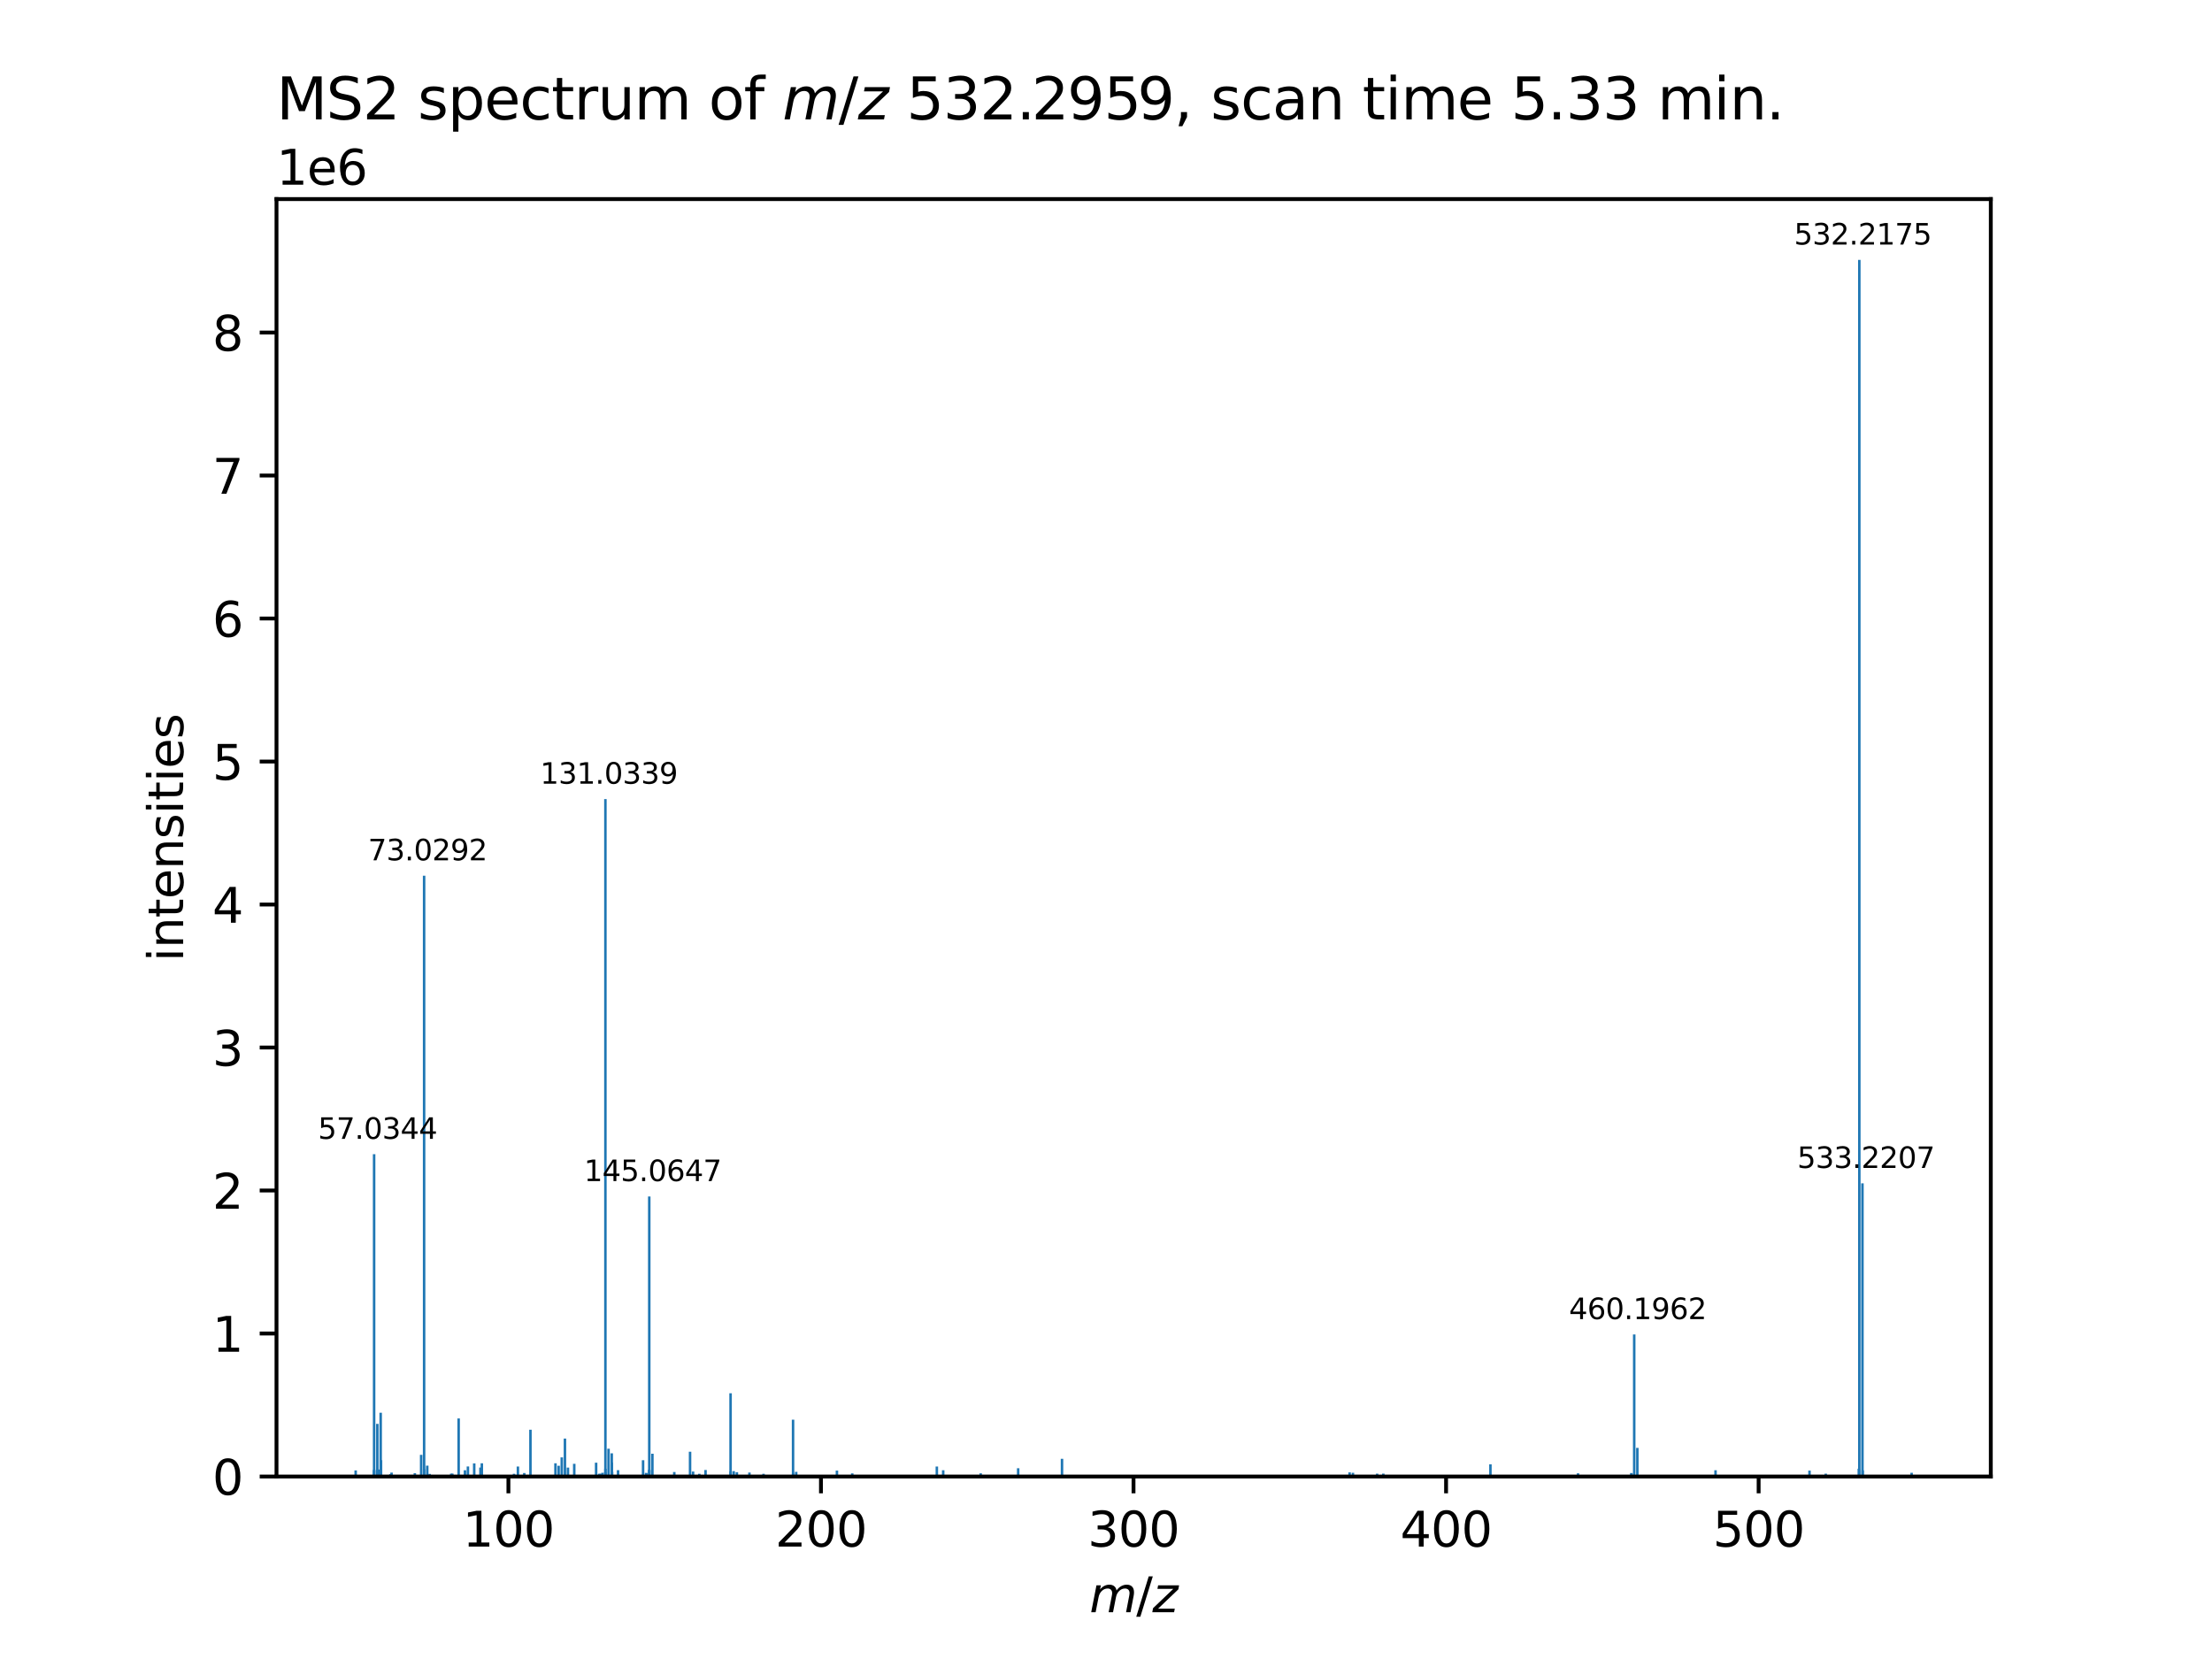 <?xml version="1.0" encoding="utf-8" standalone="no"?>
<!DOCTYPE svg PUBLIC "-//W3C//DTD SVG 1.1//EN"
  "http://www.w3.org/Graphics/SVG/1.1/DTD/svg11.dtd">
<svg xmlns:xlink="http://www.w3.org/1999/xlink" width="460.8pt" height="345.6pt" viewBox="0 0 460.8 345.6" xmlns="http://www.w3.org/2000/svg" version="1.1">
 <defs>
  <style type="text/css">*{stroke-linejoin: round; stroke-linecap: butt}</style>
 </defs>
 <g id="figure_1">
  <g id="patch_1">
   <path d="M 0 345.6 
L 460.8 345.6 
L 460.8 0 
L 0 0 
z
" style="fill: #ffffff"/>
  </g>
  <g id="axes_1">
   <g id="patch_2">
    <path d="M 57.6 307.584 
L 414.72 307.584 
L 414.72 41.472 
L 57.6 41.472 
z
" style="fill: #ffffff"/>
   </g>
   <g id="patch_3">
    <path d="M 73.833 307.584 
L 74.354 307.584 
L 74.354 306.312 
L 73.833 306.312 
z
" clip-path="url(#p17639e5817)" style="fill: #1f77b4"/>
   </g>
   <g id="patch_4">
    <path d="M 77.674 307.584 
L 78.194 307.584 
L 78.194 306.157 
L 77.674 306.157 
z
" clip-path="url(#p17639e5817)" style="fill: #1f77b4"/>
   </g>
   <g id="patch_5">
    <path d="M 77.675 307.584 
L 78.196 307.584 
L 78.196 240.445 
L 77.675 240.445 
z
" clip-path="url(#p17639e5817)" style="fill: #1f77b4"/>
   </g>
   <g id="patch_6">
    <path d="M 77.677 307.584 
L 78.198 307.584 
L 78.198 306.381 
L 77.677 306.381 
z
" clip-path="url(#p17639e5817)" style="fill: #1f77b4"/>
   </g>
   <g id="patch_7">
    <path d="M 78.329 307.584 
L 78.85 307.584 
L 78.85 306.134 
L 78.329 306.134 
z
" clip-path="url(#p17639e5817)" style="fill: #1f77b4"/>
   </g>
   <g id="patch_8">
    <path d="M 78.347 307.584 
L 78.868 307.584 
L 78.868 296.624 
L 78.347 296.624 
z
" clip-path="url(#p17639e5817)" style="fill: #1f77b4"/>
   </g>
   <g id="patch_9">
    <path d="M 78.652 307.584 
L 79.173 307.584 
L 79.173 306.133 
L 78.652 306.133 
z
" clip-path="url(#p17639e5817)" style="fill: #1f77b4"/>
   </g>
   <g id="patch_10">
    <path d="M 79.041 307.584 
L 79.562 307.584 
L 79.562 306.359 
L 79.041 306.359 
z
" clip-path="url(#p17639e5817)" style="fill: #1f77b4"/>
   </g>
   <g id="patch_11">
    <path d="M 79.043 307.584 
L 79.564 307.584 
L 79.564 294.295 
L 79.043 294.295 
z
" clip-path="url(#p17639e5817)" style="fill: #1f77b4"/>
   </g>
   <g id="patch_12">
    <path d="M 79.116 307.584 
L 79.637 307.584 
L 79.637 304.182 
L 79.116 304.182 
z
" clip-path="url(#p17639e5817)" style="fill: #1f77b4"/>
   </g>
   <g id="patch_13">
    <path d="M 81.081 307.584 
L 81.601 307.584 
L 81.601 307.081 
L 81.081 307.081 
z
" clip-path="url(#p17639e5817)" style="fill: #1f77b4"/>
   </g>
   <g id="patch_14">
    <path d="M 81.31 307.584 
L 81.831 307.584 
L 81.831 306.772 
L 81.31 306.772 
z
" clip-path="url(#p17639e5817)" style="fill: #1f77b4"/>
   </g>
   <g id="patch_15">
    <path d="M 86.16 307.584 
L 86.681 307.584 
L 86.681 306.897 
L 86.16 306.897 
z
" clip-path="url(#p17639e5817)" style="fill: #1f77b4"/>
   </g>
   <g id="patch_16">
    <path d="M 87.473 307.584 
L 87.994 307.584 
L 87.994 303.077 
L 87.473 303.077 
z
" clip-path="url(#p17639e5817)" style="fill: #1f77b4"/>
   </g>
   <g id="patch_17">
    <path d="M 88.087 307.584 
L 88.608 307.584 
L 88.608 306.066 
L 88.087 306.066 
z
" clip-path="url(#p17639e5817)" style="fill: #1f77b4"/>
   </g>
   <g id="patch_18">
    <path d="M 88.09 307.584 
L 88.611 307.584 
L 88.611 182.427 
L 88.09 182.427 
z
" clip-path="url(#p17639e5817)" style="fill: #1f77b4"/>
   </g>
   <g id="patch_19">
    <path d="M 88.743 307.584 
L 89.264 307.584 
L 89.264 305.324 
L 88.743 305.324 
z
" clip-path="url(#p17639e5817)" style="fill: #1f77b4"/>
   </g>
   <g id="patch_20">
    <path d="M 89.24 307.584 
L 89.761 307.584 
L 89.761 307.036 
L 89.24 307.036 
z
" clip-path="url(#p17639e5817)" style="fill: #1f77b4"/>
   </g>
   <g id="patch_21">
    <path d="M 93.731 307.584 
L 94.252 307.584 
L 94.252 306.996 
L 93.731 306.996 
z
" clip-path="url(#p17639e5817)" style="fill: #1f77b4"/>
   </g>
   <g id="patch_22">
    <path d="M 93.968 307.584 
L 94.488 307.584 
L 94.488 306.973 
L 93.968 306.973 
z
" clip-path="url(#p17639e5817)" style="fill: #1f77b4"/>
   </g>
   <g id="patch_23">
    <path d="M 95.286 307.584 
L 95.807 307.584 
L 95.807 295.488 
L 95.286 295.488 
z
" clip-path="url(#p17639e5817)" style="fill: #1f77b4"/>
   </g>
   <g id="patch_24">
    <path d="M 96.598 307.584 
L 97.119 307.584 
L 97.119 306.276 
L 96.598 306.276 
z
" clip-path="url(#p17639e5817)" style="fill: #1f77b4"/>
   </g>
   <g id="patch_25">
    <path d="M 97.215 307.584 
L 97.736 307.584 
L 97.736 305.488 
L 97.215 305.488 
z
" clip-path="url(#p17639e5817)" style="fill: #1f77b4"/>
   </g>
   <g id="patch_26">
    <path d="M 98.528 307.584 
L 99.049 307.584 
L 99.049 304.853 
L 98.528 304.853 
z
" clip-path="url(#p17639e5817)" style="fill: #1f77b4"/>
   </g>
   <g id="patch_27">
    <path d="M 99.826 307.584 
L 100.347 307.584 
L 100.347 305.716 
L 99.826 305.716 
z
" clip-path="url(#p17639e5817)" style="fill: #1f77b4"/>
   </g>
   <g id="patch_28">
    <path d="M 100.115 307.584 
L 100.636 307.584 
L 100.636 304.824 
L 100.115 304.824 
z
" clip-path="url(#p17639e5817)" style="fill: #1f77b4"/>
   </g>
   <g id="patch_29">
    <path d="M 106.821 307.584 
L 107.342 307.584 
L 107.342 307.01 
L 106.821 307.01 
z
" clip-path="url(#p17639e5817)" style="fill: #1f77b4"/>
   </g>
   <g id="patch_30">
    <path d="M 107.63 307.584 
L 108.15 307.584 
L 108.15 305.507 
L 107.63 305.507 
z
" clip-path="url(#p17639e5817)" style="fill: #1f77b4"/>
   </g>
   <g id="patch_31">
    <path d="M 108.952 307.584 
L 109.473 307.584 
L 109.473 306.853 
L 108.952 306.853 
z
" clip-path="url(#p17639e5817)" style="fill: #1f77b4"/>
   </g>
   <g id="patch_32">
    <path d="M 110.241 307.584 
L 110.761 307.584 
L 110.761 297.831 
L 110.241 297.831 
z
" clip-path="url(#p17639e5817)" style="fill: #1f77b4"/>
   </g>
   <g id="patch_33">
    <path d="M 115.453 307.584 
L 115.974 307.584 
L 115.974 304.828 
L 115.453 304.828 
z
" clip-path="url(#p17639e5817)" style="fill: #1f77b4"/>
   </g>
   <g id="patch_34">
    <path d="M 116.114 307.584 
L 116.635 307.584 
L 116.635 305.348 
L 116.114 305.348 
z
" clip-path="url(#p17639e5817)" style="fill: #1f77b4"/>
   </g>
   <g id="patch_35">
    <path d="M 116.765 307.584 
L 117.286 307.584 
L 117.286 303.6 
L 116.765 303.6 
z
" clip-path="url(#p17639e5817)" style="fill: #1f77b4"/>
   </g>
   <g id="patch_36">
    <path d="M 117.427 307.584 
L 117.948 307.584 
L 117.948 299.683 
L 117.427 299.683 
z
" clip-path="url(#p17639e5817)" style="fill: #1f77b4"/>
   </g>
   <g id="patch_37">
    <path d="M 118.054 307.584 
L 118.575 307.584 
L 118.575 305.724 
L 118.054 305.724 
z
" clip-path="url(#p17639e5817)" style="fill: #1f77b4"/>
   </g>
   <g id="patch_38">
    <path d="M 119.366 307.584 
L 119.887 307.584 
L 119.887 304.94 
L 119.366 304.94 
z
" clip-path="url(#p17639e5817)" style="fill: #1f77b4"/>
   </g>
   <g id="patch_39">
    <path d="M 123.922 307.584 
L 124.443 307.584 
L 124.443 304.707 
L 123.922 304.707 
z
" clip-path="url(#p17639e5817)" style="fill: #1f77b4"/>
   </g>
   <g id="patch_40">
    <path d="M 124.578 307.584 
L 125.099 307.584 
L 125.099 307.001 
L 124.578 307.001 
z
" clip-path="url(#p17639e5817)" style="fill: #1f77b4"/>
   </g>
   <g id="patch_41">
    <path d="M 124.868 307.584 
L 125.389 307.584 
L 125.389 307.018 
L 124.868 307.018 
z
" clip-path="url(#p17639e5817)" style="fill: #1f77b4"/>
   </g>
   <g id="patch_42">
    <path d="M 125.24 307.584 
L 125.761 307.584 
L 125.761 306.806 
L 125.24 306.806 
z
" clip-path="url(#p17639e5817)" style="fill: #1f77b4"/>
   </g>
   <g id="patch_43">
    <path d="M 125.844 307.584 
L 126.365 307.584 
L 126.365 306.723 
L 125.844 306.723 
z
" clip-path="url(#p17639e5817)" style="fill: #1f77b4"/>
   </g>
   <g id="patch_44">
    <path d="M 125.857 307.584 
L 126.378 307.584 
L 126.378 166.465 
L 125.857 166.465 
z
" clip-path="url(#p17639e5817)" style="fill: #1f77b4"/>
   </g>
   <g id="patch_45">
    <path d="M 125.867 307.584 
L 126.388 307.584 
L 126.388 305.967 
L 125.867 305.967 
z
" clip-path="url(#p17639e5817)" style="fill: #1f77b4"/>
   </g>
   <g id="patch_46">
    <path d="M 126.51 307.584 
L 127.031 307.584 
L 127.031 301.795 
L 126.51 301.795 
z
" clip-path="url(#p17639e5817)" style="fill: #1f77b4"/>
   </g>
   <g id="patch_47">
    <path d="M 127.171 307.584 
L 127.692 307.584 
L 127.692 304.988 
L 127.171 304.988 
z
" clip-path="url(#p17639e5817)" style="fill: #1f77b4"/>
   </g>
   <g id="patch_48">
    <path d="M 127.179 307.584 
L 127.7 307.584 
L 127.7 302.748 
L 127.179 302.748 
z
" clip-path="url(#p17639e5817)" style="fill: #1f77b4"/>
   </g>
   <g id="patch_49">
    <path d="M 127.193 307.584 
L 127.714 307.584 
L 127.714 304.652 
L 127.193 304.652 
z
" clip-path="url(#p17639e5817)" style="fill: #1f77b4"/>
   </g>
   <g id="patch_50">
    <path d="M 127.252 307.584 
L 127.773 307.584 
L 127.773 306.616 
L 127.252 306.616 
z
" clip-path="url(#p17639e5817)" style="fill: #1f77b4"/>
   </g>
   <g id="patch_51">
    <path d="M 128.492 307.584 
L 129.013 307.584 
L 129.013 306.266 
L 128.492 306.266 
z
" clip-path="url(#p17639e5817)" style="fill: #1f77b4"/>
   </g>
   <g id="patch_52">
    <path d="M 133.704 307.584 
L 134.225 307.584 
L 134.225 304.19 
L 133.704 304.19 
z
" clip-path="url(#p17639e5817)" style="fill: #1f77b4"/>
   </g>
   <g id="patch_53">
    <path d="M 134.336 307.584 
L 134.857 307.584 
L 134.857 306.843 
L 134.336 306.843 
z
" clip-path="url(#p17639e5817)" style="fill: #1f77b4"/>
   </g>
   <g id="patch_54">
    <path d="M 134.357 307.584 
L 134.878 307.584 
L 134.878 306.873 
L 134.357 306.873 
z
" clip-path="url(#p17639e5817)" style="fill: #1f77b4"/>
   </g>
   <g id="patch_55">
    <path d="M 134.985 307.584 
L 135.506 307.584 
L 135.506 306.165 
L 134.985 306.165 
z
" clip-path="url(#p17639e5817)" style="fill: #1f77b4"/>
   </g>
   <g id="patch_56">
    <path d="M 134.993 307.584 
L 135.513 307.584 
L 135.513 249.247 
L 134.993 249.247 
z
" clip-path="url(#p17639e5817)" style="fill: #1f77b4"/>
   </g>
   <g id="patch_57">
    <path d="M 135 307.584 
L 135.521 307.584 
L 135.521 306.284 
L 135 306.284 
z
" clip-path="url(#p17639e5817)" style="fill: #1f77b4"/>
   </g>
   <g id="patch_58">
    <path d="M 135.646 307.584 
L 136.167 307.584 
L 136.167 302.836 
L 135.646 302.836 
z
" clip-path="url(#p17639e5817)" style="fill: #1f77b4"/>
   </g>
   <g id="patch_59">
    <path d="M 140.205 307.584 
L 140.726 307.584 
L 140.726 306.648 
L 140.205 306.648 
z
" clip-path="url(#p17639e5817)" style="fill: #1f77b4"/>
   </g>
   <g id="patch_60">
    <path d="M 143.491 307.584 
L 144.012 307.584 
L 144.012 302.418 
L 143.491 302.418 
z
" clip-path="url(#p17639e5817)" style="fill: #1f77b4"/>
   </g>
   <g id="patch_61">
    <path d="M 144.118 307.584 
L 144.639 307.584 
L 144.639 306.549 
L 144.118 306.549 
z
" clip-path="url(#p17639e5817)" style="fill: #1f77b4"/>
   </g>
   <g id="patch_62">
    <path d="M 145.42 307.584 
L 145.941 307.584 
L 145.941 307.019 
L 145.42 307.019 
z
" clip-path="url(#p17639e5817)" style="fill: #1f77b4"/>
   </g>
   <g id="patch_63">
    <path d="M 146.719 307.584 
L 147.24 307.584 
L 147.24 306.235 
L 146.719 306.235 
z
" clip-path="url(#p17639e5817)" style="fill: #1f77b4"/>
   </g>
   <g id="patch_64">
    <path d="M 151.931 307.584 
L 152.452 307.584 
L 152.452 290.241 
L 151.931 290.241 
z
" clip-path="url(#p17639e5817)" style="fill: #1f77b4"/>
   </g>
   <g id="patch_65">
    <path d="M 151.941 307.584 
L 152.462 307.584 
L 152.462 306.508 
L 151.941 306.508 
z
" clip-path="url(#p17639e5817)" style="fill: #1f77b4"/>
   </g>
   <g id="patch_66">
    <path d="M 152.585 307.584 
L 153.106 307.584 
L 153.106 306.457 
L 152.585 306.457 
z
" clip-path="url(#p17639e5817)" style="fill: #1f77b4"/>
   </g>
   <g id="patch_67">
    <path d="M 153.244 307.584 
L 153.765 307.584 
L 153.765 306.689 
L 153.244 306.689 
z
" clip-path="url(#p17639e5817)" style="fill: #1f77b4"/>
   </g>
   <g id="patch_68">
    <path d="M 155.859 307.584 
L 156.38 307.584 
L 156.38 306.761 
L 155.859 306.761 
z
" clip-path="url(#p17639e5817)" style="fill: #1f77b4"/>
   </g>
   <g id="patch_69">
    <path d="M 158.794 307.584 
L 159.315 307.584 
L 159.315 307.013 
L 158.794 307.013 
z
" clip-path="url(#p17639e5817)" style="fill: #1f77b4"/>
   </g>
   <g id="patch_70">
    <path d="M 164.947 307.584 
L 165.468 307.584 
L 165.468 295.748 
L 164.947 295.748 
z
" clip-path="url(#p17639e5817)" style="fill: #1f77b4"/>
   </g>
   <g id="patch_71">
    <path d="M 164.957 307.584 
L 165.478 307.584 
L 165.478 306.964 
L 164.957 306.964 
z
" clip-path="url(#p17639e5817)" style="fill: #1f77b4"/>
   </g>
   <g id="patch_72">
    <path d="M 165.601 307.584 
L 166.122 307.584 
L 166.122 306.608 
L 165.601 306.608 
z
" clip-path="url(#p17639e5817)" style="fill: #1f77b4"/>
   </g>
   <g id="patch_73">
    <path d="M 174.087 307.584 
L 174.608 307.584 
L 174.608 306.352 
L 174.087 306.352 
z
" clip-path="url(#p17639e5817)" style="fill: #1f77b4"/>
   </g>
   <g id="patch_74">
    <path d="M 177.28 307.584 
L 177.801 307.584 
L 177.801 306.926 
L 177.28 306.926 
z
" clip-path="url(#p17639e5817)" style="fill: #1f77b4"/>
   </g>
   <g id="patch_75">
    <path d="M 194.901 307.584 
L 195.422 307.584 
L 195.422 305.498 
L 194.901 305.498 
z
" clip-path="url(#p17639e5817)" style="fill: #1f77b4"/>
   </g>
   <g id="patch_76">
    <path d="M 196.224 307.584 
L 196.745 307.584 
L 196.745 306.277 
L 196.224 306.277 
z
" clip-path="url(#p17639e5817)" style="fill: #1f77b4"/>
   </g>
   <g id="patch_77">
    <path d="M 204.037 307.584 
L 204.558 307.584 
L 204.558 306.922 
L 204.037 306.922 
z
" clip-path="url(#p17639e5817)" style="fill: #1f77b4"/>
   </g>
   <g id="patch_78">
    <path d="M 211.841 307.584 
L 212.361 307.584 
L 212.361 305.866 
L 211.841 305.866 
z
" clip-path="url(#p17639e5817)" style="fill: #1f77b4"/>
   </g>
   <g id="patch_79">
    <path d="M 220.975 307.584 
L 221.496 307.584 
L 221.496 303.893 
L 220.975 303.893 
z
" clip-path="url(#p17639e5817)" style="fill: #1f77b4"/>
   </g>
   <g id="patch_80">
    <path d="M 280.885 307.584 
L 281.405 307.584 
L 281.405 306.722 
L 280.885 306.722 
z
" clip-path="url(#p17639e5817)" style="fill: #1f77b4"/>
   </g>
   <g id="patch_81">
    <path d="M 281.579 307.584 
L 282.1 307.584 
L 282.1 306.812 
L 281.579 306.812 
z
" clip-path="url(#p17639e5817)" style="fill: #1f77b4"/>
   </g>
   <g id="patch_82">
    <path d="M 286.624 307.584 
L 287.145 307.584 
L 287.145 306.994 
L 286.624 306.994 
z
" clip-path="url(#p17639e5817)" style="fill: #1f77b4"/>
   </g>
   <g id="patch_83">
    <path d="M 287.91 307.584 
L 288.431 307.584 
L 288.431 306.979 
L 287.91 306.979 
z
" clip-path="url(#p17639e5817)" style="fill: #1f77b4"/>
   </g>
   <g id="patch_84">
    <path d="M 310.222 307.584 
L 310.743 307.584 
L 310.743 305.054 
L 310.222 305.054 
z
" clip-path="url(#p17639e5817)" style="fill: #1f77b4"/>
   </g>
   <g id="patch_85">
    <path d="M 328.473 307.584 
L 328.994 307.584 
L 328.994 306.92 
L 328.473 306.92 
z
" clip-path="url(#p17639e5817)" style="fill: #1f77b4"/>
   </g>
   <g id="patch_86">
    <path d="M 339.576 307.584 
L 340.096 307.584 
L 340.096 306.85 
L 339.576 306.85 
z
" clip-path="url(#p17639e5817)" style="fill: #1f77b4"/>
   </g>
   <g id="patch_87">
    <path d="M 339.618 307.584 
L 340.139 307.584 
L 340.139 306.98 
L 339.618 306.98 
z
" clip-path="url(#p17639e5817)" style="fill: #1f77b4"/>
   </g>
   <g id="patch_88">
    <path d="M 340.177 307.584 
L 340.698 307.584 
L 340.698 277.997 
L 340.177 277.997 
z
" clip-path="url(#p17639e5817)" style="fill: #1f77b4"/>
   </g>
   <g id="patch_89">
    <path d="M 340.83 307.584 
L 341.351 307.584 
L 341.351 301.617 
L 340.83 301.617 
z
" clip-path="url(#p17639e5817)" style="fill: #1f77b4"/>
   </g>
   <g id="patch_90">
    <path d="M 357.117 307.584 
L 357.638 307.584 
L 357.638 306.276 
L 357.117 306.276 
z
" clip-path="url(#p17639e5817)" style="fill: #1f77b4"/>
   </g>
   <g id="patch_91">
    <path d="M 376.691 307.584 
L 377.212 307.584 
L 377.212 306.357 
L 376.691 306.357 
z
" clip-path="url(#p17639e5817)" style="fill: #1f77b4"/>
   </g>
   <g id="patch_92">
    <path d="M 380.077 307.584 
L 380.598 307.584 
L 380.598 306.993 
L 380.077 306.993 
z
" clip-path="url(#p17639e5817)" style="fill: #1f77b4"/>
   </g>
   <g id="patch_93">
    <path d="M 386.961 307.584 
L 387.482 307.584 
L 387.482 305.955 
L 386.961 305.955 
z
" clip-path="url(#p17639e5817)" style="fill: #1f77b4"/>
   </g>
   <g id="patch_94">
    <path d="M 387.07 307.584 
L 387.591 307.584 
L 387.591 54.144 
L 387.07 54.144 
z
" clip-path="url(#p17639e5817)" style="fill: #1f77b4"/>
   </g>
   <g id="patch_95">
    <path d="M 387.723 307.584 
L 388.244 307.584 
L 388.244 246.509 
L 387.723 246.509 
z
" clip-path="url(#p17639e5817)" style="fill: #1f77b4"/>
   </g>
   <g id="patch_96">
    <path d="M 387.779 307.584 
L 388.3 307.584 
L 388.3 306.305 
L 387.779 306.305 
z
" clip-path="url(#p17639e5817)" style="fill: #1f77b4"/>
   </g>
   <g id="patch_97">
    <path d="M 397.966 307.584 
L 398.487 307.584 
L 398.487 306.812 
L 397.966 306.812 
z
" clip-path="url(#p17639e5817)" style="fill: #1f77b4"/>
   </g>
   <g id="matplotlib.axis_1">
    <g id="xtick_1">
     <g id="line2d_1">
      <defs>
       <path id="mea47b91ad6" d="M 0 0 
L 0 3.5 
" style="stroke: #000000; stroke-width: 0.8"/>
      </defs>
      <g>
       <use xlink:href="#mea47b91ad6" x="105.911" y="307.584" style="stroke: #000000; stroke-width: 0.8"/>
      </g>
     </g>
     <g id="text_1">
      <!-- 100 -->
      <g transform="translate(96.367 322.182) scale(0.1 -0.1)">
       <defs>
        <path id="DejaVuSans-31" d="M 794 531 
L 1825 531 
L 1825 4091 
L 703 3866 
L 703 4441 
L 1819 4666 
L 2450 4666 
L 2450 531 
L 3481 531 
L 3481 0 
L 794 0 
L 794 531 
z
" transform="scale(0.016)"/>
        <path id="DejaVuSans-30" d="M 2034 4250 
Q 1547 4250 1301 3770 
Q 1056 3291 1056 2328 
Q 1056 1369 1301 889 
Q 1547 409 2034 409 
Q 2525 409 2770 889 
Q 3016 1369 3016 2328 
Q 3016 3291 2770 3770 
Q 2525 4250 2034 4250 
z
M 2034 4750 
Q 2819 4750 3233 4129 
Q 3647 3509 3647 2328 
Q 3647 1150 3233 529 
Q 2819 -91 2034 -91 
Q 1250 -91 836 529 
Q 422 1150 422 2328 
Q 422 3509 836 4129 
Q 1250 4750 2034 4750 
z
" transform="scale(0.016)"/>
       </defs>
       <use xlink:href="#DejaVuSans-31"/>
       <use xlink:href="#DejaVuSans-30" x="63.623"/>
       <use xlink:href="#DejaVuSans-30" x="127.246"/>
      </g>
     </g>
    </g>
    <g id="xtick_2">
     <g id="line2d_2">
      <g>
       <use xlink:href="#mea47b91ad6" x="171.022" y="307.584" style="stroke: #000000; stroke-width: 0.8"/>
      </g>
     </g>
     <g id="text_2">
      <!-- 200 -->
      <g transform="translate(161.478 322.182) scale(0.1 -0.1)">
       <defs>
        <path id="DejaVuSans-32" d="M 1228 531 
L 3431 531 
L 3431 0 
L 469 0 
L 469 531 
Q 828 903 1448 1529 
Q 2069 2156 2228 2338 
Q 2531 2678 2651 2914 
Q 2772 3150 2772 3378 
Q 2772 3750 2511 3984 
Q 2250 4219 1831 4219 
Q 1534 4219 1204 4116 
Q 875 4013 500 3803 
L 500 4441 
Q 881 4594 1212 4672 
Q 1544 4750 1819 4750 
Q 2544 4750 2975 4387 
Q 3406 4025 3406 3419 
Q 3406 3131 3298 2873 
Q 3191 2616 2906 2266 
Q 2828 2175 2409 1742 
Q 1991 1309 1228 531 
z
" transform="scale(0.016)"/>
       </defs>
       <use xlink:href="#DejaVuSans-32"/>
       <use xlink:href="#DejaVuSans-30" x="63.623"/>
       <use xlink:href="#DejaVuSans-30" x="127.246"/>
      </g>
     </g>
    </g>
    <g id="xtick_3">
     <g id="line2d_3">
      <g>
       <use xlink:href="#mea47b91ad6" x="236.132" y="307.584" style="stroke: #000000; stroke-width: 0.8"/>
      </g>
     </g>
     <g id="text_3">
      <!-- 300 -->
      <g transform="translate(226.589 322.182) scale(0.1 -0.1)">
       <defs>
        <path id="DejaVuSans-33" d="M 2597 2516 
Q 3050 2419 3304 2112 
Q 3559 1806 3559 1356 
Q 3559 666 3084 287 
Q 2609 -91 1734 -91 
Q 1441 -91 1130 -33 
Q 819 25 488 141 
L 488 750 
Q 750 597 1062 519 
Q 1375 441 1716 441 
Q 2309 441 2620 675 
Q 2931 909 2931 1356 
Q 2931 1769 2642 2001 
Q 2353 2234 1838 2234 
L 1294 2234 
L 1294 2753 
L 1863 2753 
Q 2328 2753 2575 2939 
Q 2822 3125 2822 3475 
Q 2822 3834 2567 4026 
Q 2313 4219 1838 4219 
Q 1578 4219 1281 4162 
Q 984 4106 628 3988 
L 628 4550 
Q 988 4650 1302 4700 
Q 1616 4750 1894 4750 
Q 2613 4750 3031 4423 
Q 3450 4097 3450 3541 
Q 3450 3153 3228 2886 
Q 3006 2619 2597 2516 
z
" transform="scale(0.016)"/>
       </defs>
       <use xlink:href="#DejaVuSans-33"/>
       <use xlink:href="#DejaVuSans-30" x="63.623"/>
       <use xlink:href="#DejaVuSans-30" x="127.246"/>
      </g>
     </g>
    </g>
    <g id="xtick_4">
     <g id="line2d_4">
      <g>
       <use xlink:href="#mea47b91ad6" x="301.243" y="307.584" style="stroke: #000000; stroke-width: 0.8"/>
      </g>
     </g>
     <g id="text_4">
      <!-- 400 -->
      <g transform="translate(291.699 322.182) scale(0.1 -0.1)">
       <defs>
        <path id="DejaVuSans-34" d="M 2419 4116 
L 825 1625 
L 2419 1625 
L 2419 4116 
z
M 2253 4666 
L 3047 4666 
L 3047 1625 
L 3713 1625 
L 3713 1100 
L 3047 1100 
L 3047 0 
L 2419 0 
L 2419 1100 
L 313 1100 
L 313 1709 
L 2253 4666 
z
" transform="scale(0.016)"/>
       </defs>
       <use xlink:href="#DejaVuSans-34"/>
       <use xlink:href="#DejaVuSans-30" x="63.623"/>
       <use xlink:href="#DejaVuSans-30" x="127.246"/>
      </g>
     </g>
    </g>
    <g id="xtick_5">
     <g id="line2d_5">
      <g>
       <use xlink:href="#mea47b91ad6" x="366.354" y="307.584" style="stroke: #000000; stroke-width: 0.8"/>
      </g>
     </g>
     <g id="text_5">
      <!-- 500 -->
      <g transform="translate(356.81 322.182) scale(0.1 -0.1)">
       <defs>
        <path id="DejaVuSans-35" d="M 691 4666 
L 3169 4666 
L 3169 4134 
L 1269 4134 
L 1269 2991 
Q 1406 3038 1543 3061 
Q 1681 3084 1819 3084 
Q 2600 3084 3056 2656 
Q 3513 2228 3513 1497 
Q 3513 744 3044 326 
Q 2575 -91 1722 -91 
Q 1428 -91 1123 -41 
Q 819 9 494 109 
L 494 744 
Q 775 591 1075 516 
Q 1375 441 1709 441 
Q 2250 441 2565 725 
Q 2881 1009 2881 1497 
Q 2881 1984 2565 2268 
Q 2250 2553 1709 2553 
Q 1456 2553 1204 2497 
Q 953 2441 691 2322 
L 691 4666 
z
" transform="scale(0.016)"/>
       </defs>
       <use xlink:href="#DejaVuSans-35"/>
       <use xlink:href="#DejaVuSans-30" x="63.623"/>
       <use xlink:href="#DejaVuSans-30" x="127.246"/>
      </g>
     </g>
    </g>
    <g id="text_6">
     <!-- ${m/z}$ -->
     <g transform="translate(226.96 335.861) scale(0.1 -0.1)">
      <defs>
       <path id="DejaVuSans-Oblique-6d" d="M 5747 2113 
L 5338 0 
L 4763 0 
L 5166 2094 
Q 5191 2228 5203 2325 
Q 5216 2422 5216 2491 
Q 5216 2772 5059 2928 
Q 4903 3084 4622 3084 
Q 4203 3084 3875 2770 
Q 3547 2456 3450 1953 
L 3066 0 
L 2491 0 
L 2900 2094 
Q 2925 2209 2937 2307 
Q 2950 2406 2950 2484 
Q 2950 2769 2794 2926 
Q 2638 3084 2363 3084 
Q 1938 3084 1609 2770 
Q 1281 2456 1184 1953 
L 800 0 
L 225 0 
L 909 3500 
L 1484 3500 
L 1375 2956 
Q 1609 3263 1923 3423 
Q 2238 3584 2597 3584 
Q 2978 3584 3223 3384 
Q 3469 3184 3519 2828 
Q 3781 3197 4126 3390 
Q 4472 3584 4856 3584 
Q 5306 3584 5551 3325 
Q 5797 3066 5797 2591 
Q 5797 2488 5784 2364 
Q 5772 2241 5747 2113 
z
" transform="scale(0.016)"/>
       <path id="DejaVuSans-2f" d="M 1625 4666 
L 2156 4666 
L 531 -594 
L 0 -594 
L 1625 4666 
z
" transform="scale(0.016)"/>
       <path id="DejaVuSans-Oblique-7a" d="M 744 3500 
L 3475 3500 
L 3372 2975 
L 738 459 
L 2913 459 
L 2822 0 
L -19 0 
L 84 525 
L 2719 3041 
L 653 3041 
L 744 3500 
z
" transform="scale(0.016)"/>
      </defs>
      <use xlink:href="#DejaVuSans-Oblique-6d" transform="translate(0 0.094)"/>
      <use xlink:href="#DejaVuSans-2f" transform="translate(97.412 0.094)"/>
      <use xlink:href="#DejaVuSans-Oblique-7a" transform="translate(131.104 0.094)"/>
     </g>
    </g>
   </g>
   <g id="matplotlib.axis_2">
    <g id="ytick_1">
     <g id="line2d_6">
      <defs>
       <path id="m297de5e6da" d="M 0 0 
L -3.5 0 
" style="stroke: #000000; stroke-width: 0.8"/>
      </defs>
      <g>
       <use xlink:href="#m297de5e6da" x="57.6" y="307.584" style="stroke: #000000; stroke-width: 0.8"/>
      </g>
     </g>
     <g id="text_7">
      <!-- 0 -->
      <g transform="translate(44.237 311.383) scale(0.1 -0.1)">
       <use xlink:href="#DejaVuSans-30"/>
      </g>
     </g>
    </g>
    <g id="ytick_2">
     <g id="line2d_7">
      <g>
       <use xlink:href="#m297de5e6da" x="57.6" y="277.795" style="stroke: #000000; stroke-width: 0.8"/>
      </g>
     </g>
     <g id="text_8">
      <!-- 1 -->
      <g transform="translate(44.237 281.594) scale(0.1 -0.1)">
       <use xlink:href="#DejaVuSans-31"/>
      </g>
     </g>
    </g>
    <g id="ytick_3">
     <g id="line2d_8">
      <g>
       <use xlink:href="#m297de5e6da" x="57.6" y="248.006" style="stroke: #000000; stroke-width: 0.8"/>
      </g>
     </g>
     <g id="text_9">
      <!-- 2 -->
      <g transform="translate(44.237 251.805) scale(0.1 -0.1)">
       <use xlink:href="#DejaVuSans-32"/>
      </g>
     </g>
    </g>
    <g id="ytick_4">
     <g id="line2d_9">
      <g>
       <use xlink:href="#m297de5e6da" x="57.6" y="218.217" style="stroke: #000000; stroke-width: 0.8"/>
      </g>
     </g>
     <g id="text_10">
      <!-- 3 -->
      <g transform="translate(44.237 222.016) scale(0.1 -0.1)">
       <use xlink:href="#DejaVuSans-33"/>
      </g>
     </g>
    </g>
    <g id="ytick_5">
     <g id="line2d_10">
      <g>
       <use xlink:href="#m297de5e6da" x="57.6" y="188.428" style="stroke: #000000; stroke-width: 0.8"/>
      </g>
     </g>
     <g id="text_11">
      <!-- 4 -->
      <g transform="translate(44.237 192.227) scale(0.1 -0.1)">
       <use xlink:href="#DejaVuSans-34"/>
      </g>
     </g>
    </g>
    <g id="ytick_6">
     <g id="line2d_11">
      <g>
       <use xlink:href="#m297de5e6da" x="57.6" y="158.639" style="stroke: #000000; stroke-width: 0.8"/>
      </g>
     </g>
     <g id="text_12">
      <!-- 5 -->
      <g transform="translate(44.237 162.438) scale(0.1 -0.1)">
       <use xlink:href="#DejaVuSans-35"/>
      </g>
     </g>
    </g>
    <g id="ytick_7">
     <g id="line2d_12">
      <g>
       <use xlink:href="#m297de5e6da" x="57.6" y="128.85" style="stroke: #000000; stroke-width: 0.8"/>
      </g>
     </g>
     <g id="text_13">
      <!-- 6 -->
      <g transform="translate(44.237 132.649) scale(0.1 -0.1)">
       <defs>
        <path id="DejaVuSans-36" d="M 2113 2584 
Q 1688 2584 1439 2293 
Q 1191 2003 1191 1497 
Q 1191 994 1439 701 
Q 1688 409 2113 409 
Q 2538 409 2786 701 
Q 3034 994 3034 1497 
Q 3034 2003 2786 2293 
Q 2538 2584 2113 2584 
z
M 3366 4563 
L 3366 3988 
Q 3128 4100 2886 4159 
Q 2644 4219 2406 4219 
Q 1781 4219 1451 3797 
Q 1122 3375 1075 2522 
Q 1259 2794 1537 2939 
Q 1816 3084 2150 3084 
Q 2853 3084 3261 2657 
Q 3669 2231 3669 1497 
Q 3669 778 3244 343 
Q 2819 -91 2113 -91 
Q 1303 -91 875 529 
Q 447 1150 447 2328 
Q 447 3434 972 4092 
Q 1497 4750 2381 4750 
Q 2619 4750 2861 4703 
Q 3103 4656 3366 4563 
z
" transform="scale(0.016)"/>
       </defs>
       <use xlink:href="#DejaVuSans-36"/>
      </g>
     </g>
    </g>
    <g id="ytick_8">
     <g id="line2d_13">
      <g>
       <use xlink:href="#m297de5e6da" x="57.6" y="99.06" style="stroke: #000000; stroke-width: 0.8"/>
      </g>
     </g>
     <g id="text_14">
      <!-- 7 -->
      <g transform="translate(44.237 102.86) scale(0.1 -0.1)">
       <defs>
        <path id="DejaVuSans-37" d="M 525 4666 
L 3525 4666 
L 3525 4397 
L 1831 0 
L 1172 0 
L 2766 4134 
L 525 4134 
L 525 4666 
z
" transform="scale(0.016)"/>
       </defs>
       <use xlink:href="#DejaVuSans-37"/>
      </g>
     </g>
    </g>
    <g id="ytick_9">
     <g id="line2d_14">
      <g>
       <use xlink:href="#m297de5e6da" x="57.6" y="69.271" style="stroke: #000000; stroke-width: 0.8"/>
      </g>
     </g>
     <g id="text_15">
      <!-- 8 -->
      <g transform="translate(44.237 73.071) scale(0.1 -0.1)">
       <defs>
        <path id="DejaVuSans-38" d="M 2034 2216 
Q 1584 2216 1326 1975 
Q 1069 1734 1069 1313 
Q 1069 891 1326 650 
Q 1584 409 2034 409 
Q 2484 409 2743 651 
Q 3003 894 3003 1313 
Q 3003 1734 2745 1975 
Q 2488 2216 2034 2216 
z
M 1403 2484 
Q 997 2584 770 2862 
Q 544 3141 544 3541 
Q 544 4100 942 4425 
Q 1341 4750 2034 4750 
Q 2731 4750 3128 4425 
Q 3525 4100 3525 3541 
Q 3525 3141 3298 2862 
Q 3072 2584 2669 2484 
Q 3125 2378 3379 2068 
Q 3634 1759 3634 1313 
Q 3634 634 3220 271 
Q 2806 -91 2034 -91 
Q 1263 -91 848 271 
Q 434 634 434 1313 
Q 434 1759 690 2068 
Q 947 2378 1403 2484 
z
M 1172 3481 
Q 1172 3119 1398 2916 
Q 1625 2713 2034 2713 
Q 2441 2713 2670 2916 
Q 2900 3119 2900 3481 
Q 2900 3844 2670 4047 
Q 2441 4250 2034 4250 
Q 1625 4250 1398 4047 
Q 1172 3844 1172 3481 
z
" transform="scale(0.016)"/>
       </defs>
       <use xlink:href="#DejaVuSans-38"/>
      </g>
     </g>
    </g>
    <g id="text_16">
     <!-- intensities -->
     <g transform="translate(38.158 200.315) rotate(-90) scale(0.1 -0.1)">
      <defs>
       <path id="DejaVuSans-69" d="M 603 3500 
L 1178 3500 
L 1178 0 
L 603 0 
L 603 3500 
z
M 603 4863 
L 1178 4863 
L 1178 4134 
L 603 4134 
L 603 4863 
z
" transform="scale(0.016)"/>
       <path id="DejaVuSans-6e" d="M 3513 2113 
L 3513 0 
L 2938 0 
L 2938 2094 
Q 2938 2591 2744 2837 
Q 2550 3084 2163 3084 
Q 1697 3084 1428 2787 
Q 1159 2491 1159 1978 
L 1159 0 
L 581 0 
L 581 3500 
L 1159 3500 
L 1159 2956 
Q 1366 3272 1645 3428 
Q 1925 3584 2291 3584 
Q 2894 3584 3203 3211 
Q 3513 2838 3513 2113 
z
" transform="scale(0.016)"/>
       <path id="DejaVuSans-74" d="M 1172 4494 
L 1172 3500 
L 2356 3500 
L 2356 3053 
L 1172 3053 
L 1172 1153 
Q 1172 725 1289 603 
Q 1406 481 1766 481 
L 2356 481 
L 2356 0 
L 1766 0 
Q 1100 0 847 248 
Q 594 497 594 1153 
L 594 3053 
L 172 3053 
L 172 3500 
L 594 3500 
L 594 4494 
L 1172 4494 
z
" transform="scale(0.016)"/>
       <path id="DejaVuSans-65" d="M 3597 1894 
L 3597 1613 
L 953 1613 
Q 991 1019 1311 708 
Q 1631 397 2203 397 
Q 2534 397 2845 478 
Q 3156 559 3463 722 
L 3463 178 
Q 3153 47 2828 -22 
Q 2503 -91 2169 -91 
Q 1331 -91 842 396 
Q 353 884 353 1716 
Q 353 2575 817 3079 
Q 1281 3584 2069 3584 
Q 2775 3584 3186 3129 
Q 3597 2675 3597 1894 
z
M 3022 2063 
Q 3016 2534 2758 2815 
Q 2500 3097 2075 3097 
Q 1594 3097 1305 2825 
Q 1016 2553 972 2059 
L 3022 2063 
z
" transform="scale(0.016)"/>
       <path id="DejaVuSans-73" d="M 2834 3397 
L 2834 2853 
Q 2591 2978 2328 3040 
Q 2066 3103 1784 3103 
Q 1356 3103 1142 2972 
Q 928 2841 928 2578 
Q 928 2378 1081 2264 
Q 1234 2150 1697 2047 
L 1894 2003 
Q 2506 1872 2764 1633 
Q 3022 1394 3022 966 
Q 3022 478 2636 193 
Q 2250 -91 1575 -91 
Q 1294 -91 989 -36 
Q 684 19 347 128 
L 347 722 
Q 666 556 975 473 
Q 1284 391 1588 391 
Q 1994 391 2212 530 
Q 2431 669 2431 922 
Q 2431 1156 2273 1281 
Q 2116 1406 1581 1522 
L 1381 1569 
Q 847 1681 609 1914 
Q 372 2147 372 2553 
Q 372 3047 722 3315 
Q 1072 3584 1716 3584 
Q 2034 3584 2315 3537 
Q 2597 3491 2834 3397 
z
" transform="scale(0.016)"/>
      </defs>
      <use xlink:href="#DejaVuSans-69"/>
      <use xlink:href="#DejaVuSans-6e" x="27.783"/>
      <use xlink:href="#DejaVuSans-74" x="91.162"/>
      <use xlink:href="#DejaVuSans-65" x="130.371"/>
      <use xlink:href="#DejaVuSans-6e" x="191.895"/>
      <use xlink:href="#DejaVuSans-73" x="255.273"/>
      <use xlink:href="#DejaVuSans-69" x="307.373"/>
      <use xlink:href="#DejaVuSans-74" x="335.156"/>
      <use xlink:href="#DejaVuSans-69" x="374.365"/>
      <use xlink:href="#DejaVuSans-65" x="402.148"/>
      <use xlink:href="#DejaVuSans-73" x="463.672"/>
     </g>
    </g>
    <g id="text_17">
     <!-- 1e6 -->
     <g transform="translate(57.6 38.472) scale(0.1 -0.1)">
      <use xlink:href="#DejaVuSans-31"/>
      <use xlink:href="#DejaVuSans-65" x="63.623"/>
      <use xlink:href="#DejaVuSans-36" x="125.146"/>
     </g>
    </g>
   </g>
   <g id="patch_98">
    <path d="M 57.6 307.584 
L 57.6 41.472 
" style="fill: none; stroke: #000000; stroke-width: 0.8; stroke-linejoin: miter; stroke-linecap: square"/>
   </g>
   <g id="patch_99">
    <path d="M 414.72 307.584 
L 414.72 41.472 
" style="fill: none; stroke: #000000; stroke-width: 0.8; stroke-linejoin: miter; stroke-linecap: square"/>
   </g>
   <g id="patch_100">
    <path d="M 57.6 307.584 
L 414.72 307.584 
" style="fill: none; stroke: #000000; stroke-width: 0.8; stroke-linejoin: miter; stroke-linecap: square"/>
   </g>
   <g id="patch_101">
    <path d="M 57.6 41.472 
L 414.72 41.472 
" style="fill: none; stroke: #000000; stroke-width: 0.8; stroke-linejoin: miter; stroke-linecap: square"/>
   </g>
   <g id="text_18">
    <!-- 57.0344 -->
    <g transform="translate(66.25 237.241) scale(0.06 -0.06)">
     <defs>
      <path id="DejaVuSans-2e" d="M 684 794 
L 1344 794 
L 1344 0 
L 684 0 
L 684 794 
z
" transform="scale(0.016)"/>
     </defs>
     <use xlink:href="#DejaVuSans-35"/>
     <use xlink:href="#DejaVuSans-37" x="63.623"/>
     <use xlink:href="#DejaVuSans-2e" x="127.246"/>
     <use xlink:href="#DejaVuSans-30" x="159.033"/>
     <use xlink:href="#DejaVuSans-33" x="222.656"/>
     <use xlink:href="#DejaVuSans-34" x="286.279"/>
     <use xlink:href="#DejaVuSans-34" x="349.902"/>
    </g>
   </g>
   <g id="text_19">
    <!-- 73.0292 -->
    <g transform="translate(76.664 179.222) scale(0.06 -0.06)">
     <defs>
      <path id="DejaVuSans-39" d="M 703 97 
L 703 672 
Q 941 559 1184 500 
Q 1428 441 1663 441 
Q 2288 441 2617 861 
Q 2947 1281 2994 2138 
Q 2813 1869 2534 1725 
Q 2256 1581 1919 1581 
Q 1219 1581 811 2004 
Q 403 2428 403 3163 
Q 403 3881 828 4315 
Q 1253 4750 1959 4750 
Q 2769 4750 3195 4129 
Q 3622 3509 3622 2328 
Q 3622 1225 3098 567 
Q 2575 -91 1691 -91 
Q 1453 -91 1209 -44 
Q 966 3 703 97 
z
M 1959 2075 
Q 2384 2075 2632 2365 
Q 2881 2656 2881 3163 
Q 2881 3666 2632 3958 
Q 2384 4250 1959 4250 
Q 1534 4250 1286 3958 
Q 1038 3666 1038 3163 
Q 1038 2656 1286 2365 
Q 1534 2075 1959 2075 
z
" transform="scale(0.016)"/>
     </defs>
     <use xlink:href="#DejaVuSans-37"/>
     <use xlink:href="#DejaVuSans-33" x="63.623"/>
     <use xlink:href="#DejaVuSans-2e" x="127.246"/>
     <use xlink:href="#DejaVuSans-30" x="159.033"/>
     <use xlink:href="#DejaVuSans-32" x="222.656"/>
     <use xlink:href="#DejaVuSans-39" x="286.279"/>
     <use xlink:href="#DejaVuSans-32" x="349.902"/>
    </g>
   </g>
   <g id="text_20">
    <!-- 131.0339 -->
    <g transform="translate(112.523 163.261) scale(0.06 -0.06)">
     <use xlink:href="#DejaVuSans-31"/>
     <use xlink:href="#DejaVuSans-33" x="63.623"/>
     <use xlink:href="#DejaVuSans-31" x="127.246"/>
     <use xlink:href="#DejaVuSans-2e" x="190.869"/>
     <use xlink:href="#DejaVuSans-30" x="222.656"/>
     <use xlink:href="#DejaVuSans-33" x="286.279"/>
     <use xlink:href="#DejaVuSans-33" x="349.902"/>
     <use xlink:href="#DejaVuSans-39" x="413.525"/>
    </g>
   </g>
   <g id="text_21">
    <!-- 145.0647 -->
    <g transform="translate(121.658 246.043) scale(0.06 -0.06)">
     <use xlink:href="#DejaVuSans-31"/>
     <use xlink:href="#DejaVuSans-34" x="63.623"/>
     <use xlink:href="#DejaVuSans-35" x="127.246"/>
     <use xlink:href="#DejaVuSans-2e" x="190.869"/>
     <use xlink:href="#DejaVuSans-30" x="222.656"/>
     <use xlink:href="#DejaVuSans-36" x="286.279"/>
     <use xlink:href="#DejaVuSans-34" x="349.902"/>
     <use xlink:href="#DejaVuSans-37" x="413.525"/>
    </g>
   </g>
   <g id="text_22">
    <!-- 460.1962 -->
    <g transform="translate(326.842 274.793) scale(0.06 -0.06)">
     <use xlink:href="#DejaVuSans-34"/>
     <use xlink:href="#DejaVuSans-36" x="63.623"/>
     <use xlink:href="#DejaVuSans-30" x="127.246"/>
     <use xlink:href="#DejaVuSans-2e" x="190.869"/>
     <use xlink:href="#DejaVuSans-31" x="222.656"/>
     <use xlink:href="#DejaVuSans-39" x="286.279"/>
     <use xlink:href="#DejaVuSans-36" x="349.902"/>
     <use xlink:href="#DejaVuSans-32" x="413.525"/>
    </g>
   </g>
   <g id="text_23">
    <!-- 532.2175 -->
    <g transform="translate(373.736 50.94) scale(0.06 -0.06)">
     <use xlink:href="#DejaVuSans-35"/>
     <use xlink:href="#DejaVuSans-33" x="63.623"/>
     <use xlink:href="#DejaVuSans-32" x="127.246"/>
     <use xlink:href="#DejaVuSans-2e" x="190.869"/>
     <use xlink:href="#DejaVuSans-32" x="222.656"/>
     <use xlink:href="#DejaVuSans-31" x="286.279"/>
     <use xlink:href="#DejaVuSans-37" x="349.902"/>
     <use xlink:href="#DejaVuSans-35" x="413.525"/>
    </g>
   </g>
   <g id="text_24">
    <!-- 533.2207 -->
    <g transform="translate(374.389 243.305) scale(0.06 -0.06)">
     <use xlink:href="#DejaVuSans-35"/>
     <use xlink:href="#DejaVuSans-33" x="63.623"/>
     <use xlink:href="#DejaVuSans-33" x="127.246"/>
     <use xlink:href="#DejaVuSans-2e" x="190.869"/>
     <use xlink:href="#DejaVuSans-32" x="222.656"/>
     <use xlink:href="#DejaVuSans-32" x="286.279"/>
     <use xlink:href="#DejaVuSans-30" x="349.902"/>
     <use xlink:href="#DejaVuSans-37" x="413.525"/>
    </g>
   </g>
   <g id="text_25">
    <!-- MS2 spectrum of ${m/z}$ 532.2959, scan time 5.33 min. -->
    <g transform="translate(57.6 24.874) scale(0.12 -0.12)">
     <defs>
      <path id="DejaVuSans-4d" d="M 628 4666 
L 1569 4666 
L 2759 1491 
L 3956 4666 
L 4897 4666 
L 4897 0 
L 4281 0 
L 4281 4097 
L 3078 897 
L 2444 897 
L 1241 4097 
L 1241 0 
L 628 0 
L 628 4666 
z
" transform="scale(0.016)"/>
      <path id="DejaVuSans-53" d="M 3425 4513 
L 3425 3897 
Q 3066 4069 2747 4153 
Q 2428 4238 2131 4238 
Q 1616 4238 1336 4038 
Q 1056 3838 1056 3469 
Q 1056 3159 1242 3001 
Q 1428 2844 1947 2747 
L 2328 2669 
Q 3034 2534 3370 2195 
Q 3706 1856 3706 1288 
Q 3706 609 3251 259 
Q 2797 -91 1919 -91 
Q 1588 -91 1214 -16 
Q 841 59 441 206 
L 441 856 
Q 825 641 1194 531 
Q 1563 422 1919 422 
Q 2459 422 2753 634 
Q 3047 847 3047 1241 
Q 3047 1584 2836 1778 
Q 2625 1972 2144 2069 
L 1759 2144 
Q 1053 2284 737 2584 
Q 422 2884 422 3419 
Q 422 4038 858 4394 
Q 1294 4750 2059 4750 
Q 2388 4750 2728 4690 
Q 3069 4631 3425 4513 
z
" transform="scale(0.016)"/>
      <path id="DejaVuSans-20" transform="scale(0.016)"/>
      <path id="DejaVuSans-70" d="M 1159 525 
L 1159 -1331 
L 581 -1331 
L 581 3500 
L 1159 3500 
L 1159 2969 
Q 1341 3281 1617 3432 
Q 1894 3584 2278 3584 
Q 2916 3584 3314 3078 
Q 3713 2572 3713 1747 
Q 3713 922 3314 415 
Q 2916 -91 2278 -91 
Q 1894 -91 1617 61 
Q 1341 213 1159 525 
z
M 3116 1747 
Q 3116 2381 2855 2742 
Q 2594 3103 2138 3103 
Q 1681 3103 1420 2742 
Q 1159 2381 1159 1747 
Q 1159 1113 1420 752 
Q 1681 391 2138 391 
Q 2594 391 2855 752 
Q 3116 1113 3116 1747 
z
" transform="scale(0.016)"/>
      <path id="DejaVuSans-63" d="M 3122 3366 
L 3122 2828 
Q 2878 2963 2633 3030 
Q 2388 3097 2138 3097 
Q 1578 3097 1268 2742 
Q 959 2388 959 1747 
Q 959 1106 1268 751 
Q 1578 397 2138 397 
Q 2388 397 2633 464 
Q 2878 531 3122 666 
L 3122 134 
Q 2881 22 2623 -34 
Q 2366 -91 2075 -91 
Q 1284 -91 818 406 
Q 353 903 353 1747 
Q 353 2603 823 3093 
Q 1294 3584 2113 3584 
Q 2378 3584 2631 3529 
Q 2884 3475 3122 3366 
z
" transform="scale(0.016)"/>
      <path id="DejaVuSans-72" d="M 2631 2963 
Q 2534 3019 2420 3045 
Q 2306 3072 2169 3072 
Q 1681 3072 1420 2755 
Q 1159 2438 1159 1844 
L 1159 0 
L 581 0 
L 581 3500 
L 1159 3500 
L 1159 2956 
Q 1341 3275 1631 3429 
Q 1922 3584 2338 3584 
Q 2397 3584 2469 3576 
Q 2541 3569 2628 3553 
L 2631 2963 
z
" transform="scale(0.016)"/>
      <path id="DejaVuSans-75" d="M 544 1381 
L 544 3500 
L 1119 3500 
L 1119 1403 
Q 1119 906 1312 657 
Q 1506 409 1894 409 
Q 2359 409 2629 706 
Q 2900 1003 2900 1516 
L 2900 3500 
L 3475 3500 
L 3475 0 
L 2900 0 
L 2900 538 
Q 2691 219 2414 64 
Q 2138 -91 1772 -91 
Q 1169 -91 856 284 
Q 544 659 544 1381 
z
M 1991 3584 
L 1991 3584 
z
" transform="scale(0.016)"/>
      <path id="DejaVuSans-6d" d="M 3328 2828 
Q 3544 3216 3844 3400 
Q 4144 3584 4550 3584 
Q 5097 3584 5394 3201 
Q 5691 2819 5691 2113 
L 5691 0 
L 5113 0 
L 5113 2094 
Q 5113 2597 4934 2840 
Q 4756 3084 4391 3084 
Q 3944 3084 3684 2787 
Q 3425 2491 3425 1978 
L 3425 0 
L 2847 0 
L 2847 2094 
Q 2847 2600 2669 2842 
Q 2491 3084 2119 3084 
Q 1678 3084 1418 2786 
Q 1159 2488 1159 1978 
L 1159 0 
L 581 0 
L 581 3500 
L 1159 3500 
L 1159 2956 
Q 1356 3278 1631 3431 
Q 1906 3584 2284 3584 
Q 2666 3584 2933 3390 
Q 3200 3197 3328 2828 
z
" transform="scale(0.016)"/>
      <path id="DejaVuSans-6f" d="M 1959 3097 
Q 1497 3097 1228 2736 
Q 959 2375 959 1747 
Q 959 1119 1226 758 
Q 1494 397 1959 397 
Q 2419 397 2687 759 
Q 2956 1122 2956 1747 
Q 2956 2369 2687 2733 
Q 2419 3097 1959 3097 
z
M 1959 3584 
Q 2709 3584 3137 3096 
Q 3566 2609 3566 1747 
Q 3566 888 3137 398 
Q 2709 -91 1959 -91 
Q 1206 -91 779 398 
Q 353 888 353 1747 
Q 353 2609 779 3096 
Q 1206 3584 1959 3584 
z
" transform="scale(0.016)"/>
      <path id="DejaVuSans-66" d="M 2375 4863 
L 2375 4384 
L 1825 4384 
Q 1516 4384 1395 4259 
Q 1275 4134 1275 3809 
L 1275 3500 
L 2222 3500 
L 2222 3053 
L 1275 3053 
L 1275 0 
L 697 0 
L 697 3053 
L 147 3053 
L 147 3500 
L 697 3500 
L 697 3744 
Q 697 4328 969 4595 
Q 1241 4863 1831 4863 
L 2375 4863 
z
" transform="scale(0.016)"/>
      <path id="DejaVuSans-2c" d="M 750 794 
L 1409 794 
L 1409 256 
L 897 -744 
L 494 -744 
L 750 256 
L 750 794 
z
" transform="scale(0.016)"/>
      <path id="DejaVuSans-61" d="M 2194 1759 
Q 1497 1759 1228 1600 
Q 959 1441 959 1056 
Q 959 750 1161 570 
Q 1363 391 1709 391 
Q 2188 391 2477 730 
Q 2766 1069 2766 1631 
L 2766 1759 
L 2194 1759 
z
M 3341 1997 
L 3341 0 
L 2766 0 
L 2766 531 
Q 2569 213 2275 61 
Q 1981 -91 1556 -91 
Q 1019 -91 701 211 
Q 384 513 384 1019 
Q 384 1609 779 1909 
Q 1175 2209 1959 2209 
L 2766 2209 
L 2766 2266 
Q 2766 2663 2505 2880 
Q 2244 3097 1772 3097 
Q 1472 3097 1187 3025 
Q 903 2953 641 2809 
L 641 3341 
Q 956 3463 1253 3523 
Q 1550 3584 1831 3584 
Q 2591 3584 2966 3190 
Q 3341 2797 3341 1997 
z
" transform="scale(0.016)"/>
     </defs>
     <use xlink:href="#DejaVuSans-4d" transform="translate(0 0.016)"/>
     <use xlink:href="#DejaVuSans-53" transform="translate(86.279 0.016)"/>
     <use xlink:href="#DejaVuSans-32" transform="translate(149.756 0.016)"/>
     <use xlink:href="#DejaVuSans-20" transform="translate(213.379 0.016)"/>
     <use xlink:href="#DejaVuSans-73" transform="translate(245.166 0.016)"/>
     <use xlink:href="#DejaVuSans-70" transform="translate(297.266 0.016)"/>
     <use xlink:href="#DejaVuSans-65" transform="translate(360.742 0.016)"/>
     <use xlink:href="#DejaVuSans-63" transform="translate(422.266 0.016)"/>
     <use xlink:href="#DejaVuSans-74" transform="translate(477.246 0.016)"/>
     <use xlink:href="#DejaVuSans-72" transform="translate(516.455 0.016)"/>
     <use xlink:href="#DejaVuSans-75" transform="translate(557.568 0.016)"/>
     <use xlink:href="#DejaVuSans-6d" transform="translate(620.947 0.016)"/>
     <use xlink:href="#DejaVuSans-20" transform="translate(718.359 0.016)"/>
     <use xlink:href="#DejaVuSans-6f" transform="translate(750.146 0.016)"/>
     <use xlink:href="#DejaVuSans-66" transform="translate(811.328 0.016)"/>
     <use xlink:href="#DejaVuSans-20" transform="translate(846.533 0.016)"/>
     <use xlink:href="#DejaVuSans-Oblique-6d" transform="translate(878.32 0.016)"/>
     <use xlink:href="#DejaVuSans-2f" transform="translate(975.732 0.016)"/>
     <use xlink:href="#DejaVuSans-Oblique-7a" transform="translate(1009.424 0.016)"/>
     <use xlink:href="#DejaVuSans-20" transform="translate(1061.914 0.016)"/>
     <use xlink:href="#DejaVuSans-35" transform="translate(1093.701 0.016)"/>
     <use xlink:href="#DejaVuSans-33" transform="translate(1157.324 0.016)"/>
     <use xlink:href="#DejaVuSans-32" transform="translate(1220.947 0.016)"/>
     <use xlink:href="#DejaVuSans-2e" transform="translate(1284.57 0.016)"/>
     <use xlink:href="#DejaVuSans-32" transform="translate(1310.857 0.016)"/>
     <use xlink:href="#DejaVuSans-39" transform="translate(1372.73 0.016)"/>
     <use xlink:href="#DejaVuSans-35" transform="translate(1436.354 0.016)"/>
     <use xlink:href="#DejaVuSans-39" transform="translate(1494.477 0.016)"/>
     <use xlink:href="#DejaVuSans-2c" transform="translate(1558.1 0.016)"/>
     <use xlink:href="#DejaVuSans-20" transform="translate(1589.887 0.016)"/>
     <use xlink:href="#DejaVuSans-73" transform="translate(1621.674 0.016)"/>
     <use xlink:href="#DejaVuSans-63" transform="translate(1673.773 0.016)"/>
     <use xlink:href="#DejaVuSans-61" transform="translate(1728.754 0.016)"/>
     <use xlink:href="#DejaVuSans-6e" transform="translate(1790.033 0.016)"/>
     <use xlink:href="#DejaVuSans-20" transform="translate(1853.412 0.016)"/>
     <use xlink:href="#DejaVuSans-74" transform="translate(1885.199 0.016)"/>
     <use xlink:href="#DejaVuSans-69" transform="translate(1924.408 0.016)"/>
     <use xlink:href="#DejaVuSans-6d" transform="translate(1952.191 0.016)"/>
     <use xlink:href="#DejaVuSans-65" transform="translate(2049.604 0.016)"/>
     <use xlink:href="#DejaVuSans-20" transform="translate(2111.127 0.016)"/>
     <use xlink:href="#DejaVuSans-35" transform="translate(2142.914 0.016)"/>
     <use xlink:href="#DejaVuSans-2e" transform="translate(2206.537 0.016)"/>
     <use xlink:href="#DejaVuSans-33" transform="translate(2238.324 0.016)"/>
     <use xlink:href="#DejaVuSans-33" transform="translate(2301.947 0.016)"/>
     <use xlink:href="#DejaVuSans-20" transform="translate(2365.57 0.016)"/>
     <use xlink:href="#DejaVuSans-6d" transform="translate(2397.357 0.016)"/>
     <use xlink:href="#DejaVuSans-69" transform="translate(2494.77 0.016)"/>
     <use xlink:href="#DejaVuSans-6e" transform="translate(2522.553 0.016)"/>
     <use xlink:href="#DejaVuSans-2e" transform="translate(2585.932 0.016)"/>
    </g>
   </g>
  </g>
 </g>
 <defs>
  <clipPath id="p17639e5817">
   <rect x="57.6" y="41.472" width="357.12" height="266.112"/>
  </clipPath>
 </defs>
</svg>
